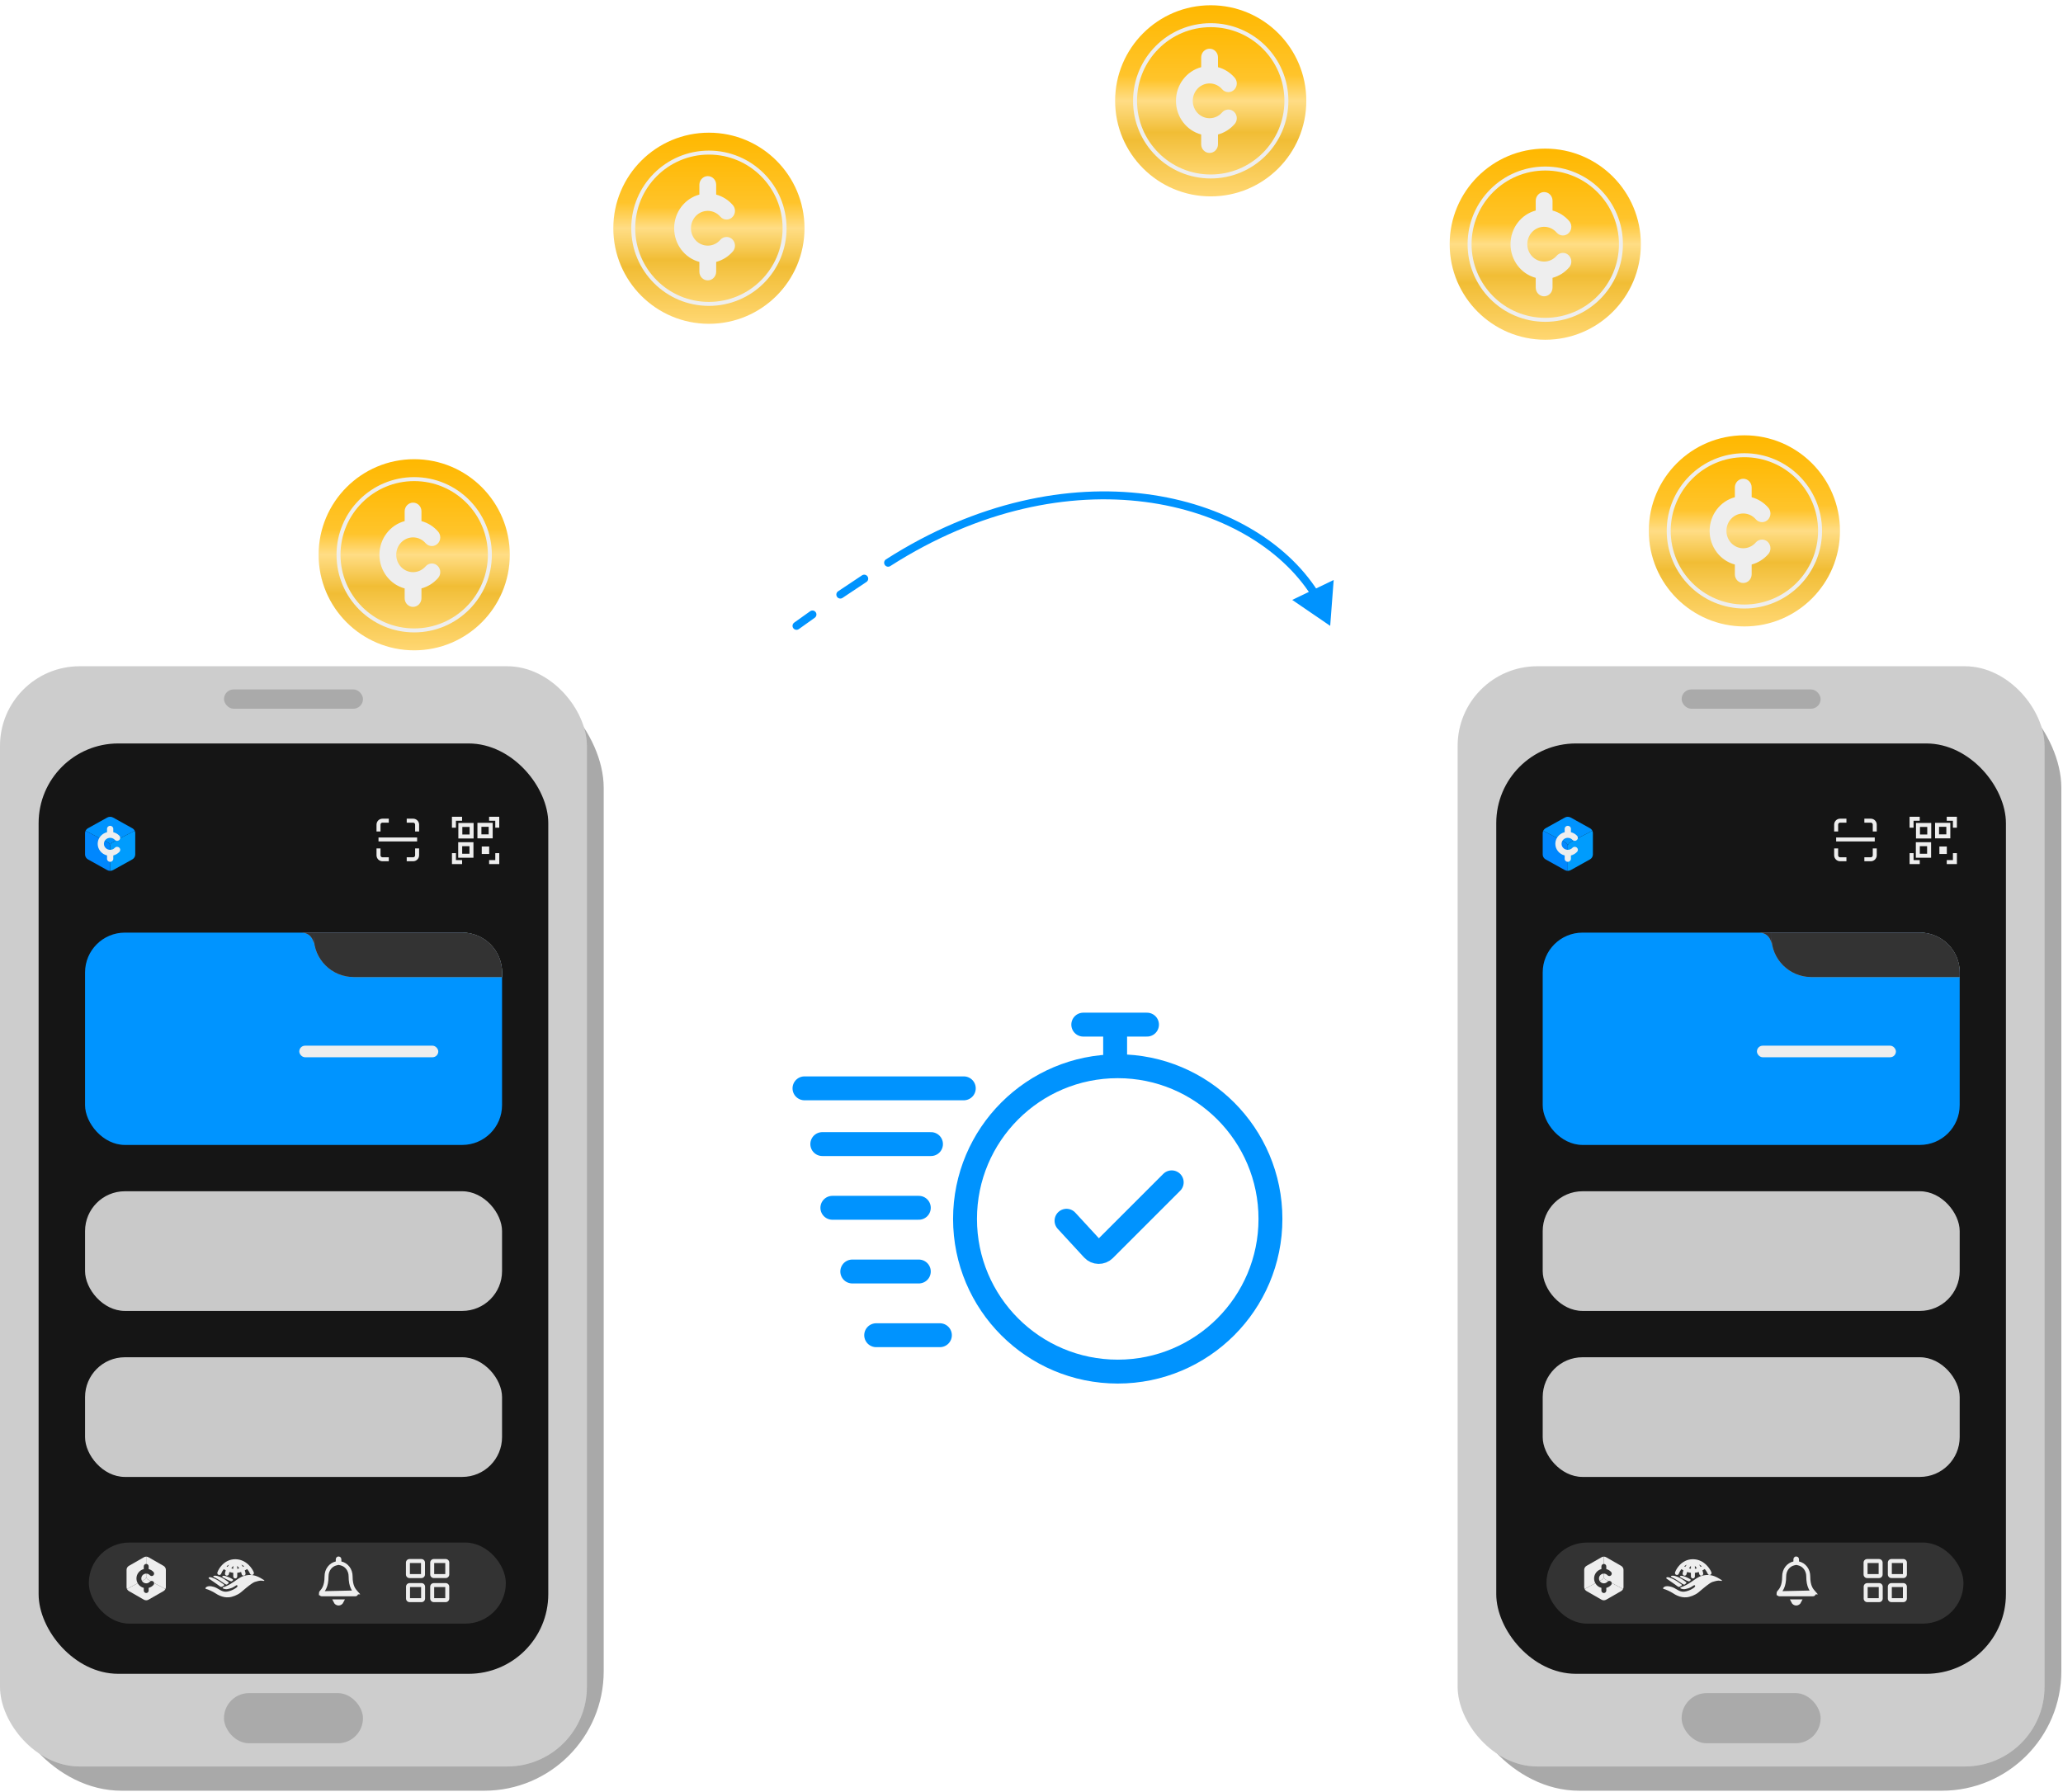 <svg width="259" height="225" viewBox="0 0 259 225" fill="none" xmlns="http://www.w3.org/2000/svg">
<path d="M159.499 153.058C159.499 163.646 150.915 172.23 140.327 172.23C129.738 172.23 121.154 163.646 121.154 153.058C121.154 142.469 129.738 133.885 140.327 133.885C150.915 133.885 159.499 142.469 159.499 153.058Z" stroke="#0093FE" stroke-width="3"/>
<path d="M133.896 153.288L137.21 156.886C137.595 157.304 138.251 157.317 138.653 156.915L147.104 148.464" stroke="#0093FE" stroke-width="3" stroke-linecap="round"/>
<path d="M140 133.661V128.661M136 128.661H144" stroke="#0093FE" stroke-width="3" stroke-linecap="round"/>
<path d="M101 136.661H121M116.882 143.661H103.235M115.353 151.661H104.5M115.353 159.661H107M118 167.661H110" stroke="#0093FE" stroke-width="3" stroke-linecap="round"/>
<rect x="183.254" y="83.928" width="75.538" height="140.93" rx="15" fill="#A9A9A9"/>
<rect x="183" y="83.661" width="73.681" height="138.152" rx="10" fill="#EEEEEE"/>
<rect x="183" y="83.661" width="73.681" height="138.152" rx="10" fill="#4D4D4D" fill-opacity="0.2"/>
<rect x="187.848" y="93.355" width="63.986" height="116.823" rx="10" fill="#151515"/>
<rect x="194.152" y="193.696" width="52.352" height="10.18" rx="5.09" fill="#333333"/>
<path d="M201.117 198.356C201.119 198.354 201.133 198.346 201.135 198.344C201.135 198.344 201.146 198.337 201.15 198.335C201.162 198.326 201.174 198.317 201.185 198.308C201.188 198.306 201.198 198.297 201.2 198.295C201.202 198.293 201.214 198.282 201.216 198.28C201.226 198.271 201.236 198.261 201.244 198.251C201.246 198.249 201.27 198.22 201.272 198.217C201.275 198.213 201.278 198.208 201.282 198.203C201.283 198.201 201.292 198.187 201.295 198.183C201.296 198.18 201.305 198.164 201.307 198.162C201.309 198.158 201.316 198.144 201.317 198.142C201.321 198.133 201.325 198.125 201.328 198.117C201.329 198.112 201.331 198.108 201.333 198.104C201.333 198.104 201.333 198.104 201.333 198.103C201.334 198.1 201.335 198.096 201.337 198.092C201.337 198.092 201.337 198.092 201.337 198.092C201.339 198.084 201.341 198.077 201.343 198.07C201.344 198.068 201.344 198.066 201.345 198.064C201.347 198.056 201.349 198.048 201.35 198.041C201.351 198.036 201.352 198.031 201.352 198.027C201.353 198.025 201.354 198.018 201.354 198.015C201.354 198.011 201.355 198.006 201.355 198.003C201.355 198 201.356 197.993 201.356 197.992C201.356 197.991 201.356 197.99 201.356 197.989C201.356 197.987 201.356 197.986 201.356 197.986V195.465C201.255 195.465 201.154 195.491 201.063 195.543L199.181 196.623C199 196.727 198.889 196.919 198.889 197.127V199.286C198.889 199.371 198.907 199.454 198.942 199.528L201.117 198.356Z" fill="#EEEEEE"/>
<path d="M203.823 199.286V197.127C203.823 196.919 203.711 196.727 203.53 196.623L201.648 195.543C201.558 195.491 201.457 195.465 201.355 195.465V197.985C201.355 197.985 201.355 197.987 201.355 197.989C201.355 197.99 201.355 197.991 201.356 197.991C201.356 197.992 201.356 197.994 201.356 197.995C201.356 197.997 201.356 198 201.356 198.002C201.356 198.006 201.357 198.01 201.357 198.015C201.358 198.018 201.358 198.02 201.358 198.023C201.358 198.024 201.359 198.025 201.359 198.027C201.359 198.031 201.36 198.036 201.361 198.04C201.363 198.048 201.364 198.056 201.366 198.064C201.367 198.066 201.367 198.068 201.368 198.07C201.37 198.077 201.372 198.084 201.374 198.092C201.374 198.092 201.374 198.092 201.375 198.092C201.376 198.096 201.377 198.1 201.378 198.103C201.378 198.103 201.379 198.104 201.379 198.104C201.38 198.108 201.382 198.112 201.383 198.116C201.387 198.125 201.39 198.133 201.394 198.142C201.399 198.151 201.403 198.16 201.408 198.169C201.41 198.171 201.411 198.173 201.412 198.176C201.413 198.178 201.415 198.18 201.416 198.183C201.419 198.187 201.422 198.192 201.425 198.196C201.426 198.199 201.428 198.201 201.43 198.203C201.433 198.208 201.436 198.213 201.44 198.217C201.441 198.22 201.443 198.222 201.445 198.224C201.447 198.227 201.448 198.229 201.45 198.231C201.452 198.234 201.454 198.236 201.456 198.238C201.458 198.241 201.46 198.243 201.462 198.245L201.467 198.251C201.476 198.261 201.485 198.271 201.495 198.28C201.497 198.282 201.499 198.284 201.501 198.285C201.502 198.286 201.503 198.287 201.504 198.288C201.506 198.291 201.509 198.293 201.511 198.295C201.514 198.297 201.516 198.299 201.518 198.301C201.521 198.303 201.524 198.306 201.526 198.308C201.537 198.317 201.549 198.326 201.562 198.334C201.764 198.475 203.595 199.437 203.769 199.528C203.804 199.454 203.823 199.371 203.823 199.286Z" fill="#EEEEEE"/>
<path d="M198.941 199.528C198.991 199.637 199.074 199.729 199.181 199.79L201.063 200.87C201.244 200.974 201.467 200.974 201.648 200.87L203.53 199.79C203.637 199.729 203.72 199.637 203.769 199.528C203.595 199.437 201.764 198.475 201.562 198.334C201.549 198.326 201.521 198.303 201.518 198.301C201.516 198.299 201.506 198.291 201.504 198.288C201.503 198.287 201.476 198.261 201.467 198.251C201.465 198.249 201.452 198.234 201.45 198.231C201.448 198.229 201.441 198.22 201.44 198.217C201.436 198.213 201.426 198.199 201.425 198.196C201.422 198.192 201.41 198.171 201.408 198.169C201.407 198.167 201.396 198.144 201.395 198.142C201.39 198.133 201.387 198.125 201.383 198.117C201.382 198.112 201.376 198.096 201.375 198.092C201.375 198.092 201.37 198.077 201.368 198.07C201.367 198.068 201.363 198.048 201.361 198.04C201.36 198.036 201.359 198.031 201.359 198.027C201.359 198.025 201.358 198.018 201.357 198.015C201.357 198.011 201.356 198.006 201.356 198.003C201.356 198 201.356 197.997 201.356 197.995C201.356 197.994 201.356 197.993 201.356 197.991C201.355 197.991 201.355 197.99 201.355 197.989C201.355 197.99 201.355 197.991 201.355 197.991C201.355 197.993 201.355 197.994 201.355 197.995C201.355 197.997 201.355 198 201.355 198.003C201.355 198.006 201.354 198.011 201.354 198.015C201.353 198.018 201.352 198.025 201.352 198.027C201.351 198.031 201.347 198.056 201.344 198.064C201.344 198.066 201.336 198.092 201.336 198.092C201.335 198.096 201.329 198.112 201.327 198.117C201.324 198.125 201.321 198.133 201.316 198.142C201.315 198.144 201.304 198.167 201.303 198.169C201.301 198.171 201.296 198.18 201.295 198.183C201.292 198.187 201.283 198.201 201.281 198.203C201.278 198.208 201.268 198.222 201.266 198.224C201.264 198.227 201.246 198.249 201.244 198.251C201.235 198.261 201.226 198.271 201.216 198.28C201.214 198.282 201.187 198.306 201.184 198.308C201.173 198.317 201.162 198.326 201.149 198.334C201.145 198.337 201.119 198.354 201.116 198.356L198.941 199.528Z" fill="#EEEEEE"/>
<path d="M202.042 197.902C201.952 197.902 201.87 197.863 201.814 197.801L201.814 197.801C201.702 197.676 201.538 197.597 201.357 197.597C201.018 197.597 200.744 197.87 200.744 198.207C200.744 198.543 201.018 198.816 201.357 198.816C201.538 198.816 201.702 198.737 201.814 198.612V198.612C201.87 198.55 201.952 198.511 202.042 198.511C202.211 198.511 202.349 198.648 202.349 198.816C202.349 198.896 202.318 198.968 202.267 199.022C202.109 199.197 201.9 199.326 201.663 199.386V199.731C201.663 199.898 201.527 200.034 201.358 200.034C201.188 200.034 201.05 199.897 201.05 199.728V199.387C200.522 199.251 200.131 198.774 200.131 198.207C200.131 197.639 200.522 197.162 201.05 197.027V196.683C201.05 196.515 201.187 196.379 201.356 196.379C201.526 196.379 201.663 196.516 201.663 196.685V197.027C201.899 197.087 202.106 197.215 202.265 197.388C202.268 197.392 202.271 197.395 202.274 197.399C202.276 197.4 202.277 197.401 202.278 197.403L202.278 197.403C202.322 197.456 202.349 197.523 202.349 197.597C202.349 197.766 202.211 197.902 202.042 197.902Z" fill="#333333"/>
<path fill-rule="evenodd" clip-rule="evenodd" d="M211.572 196.748C211.526 196.723 211.484 196.698 211.446 196.674C211.543 196.596 211.649 196.527 211.766 196.468C211.75 196.489 211.735 196.509 211.719 196.53C211.669 196.599 211.619 196.672 211.572 196.748ZM212.122 196.827C212.175 196.754 212.231 196.685 212.286 196.622V196.99C212.202 196.978 212.121 196.96 212.043 196.939C212.068 196.901 212.095 196.864 212.122 196.827ZM212.286 197.955V197.494C212.117 197.475 211.955 197.438 211.806 197.39C211.774 197.476 211.751 197.562 211.738 197.645C211.717 197.781 211.589 197.875 211.453 197.854C211.316 197.833 211.223 197.705 211.244 197.568C211.264 197.441 211.299 197.316 211.346 197.194C211.249 197.142 211.163 197.088 211.089 197.037C210.927 197.245 210.821 197.454 210.769 197.603C210.723 197.733 210.58 197.801 210.45 197.755C210.319 197.709 210.251 197.567 210.297 197.436C210.386 197.184 210.576 196.833 210.875 196.521C211.246 196.131 211.797 195.789 212.536 195.789C213.274 195.789 213.841 196.13 214.231 196.515C214.546 196.826 214.755 197.174 214.858 197.424C214.911 197.552 214.85 197.698 214.722 197.751C214.594 197.803 214.448 197.742 214.396 197.615C214.332 197.46 214.207 197.239 214.021 197.022C213.936 197.078 213.839 197.138 213.731 197.195C213.777 197.318 213.812 197.445 213.829 197.573C213.848 197.71 213.752 197.836 213.615 197.854C213.479 197.873 213.353 197.777 213.334 197.641C213.323 197.56 213.301 197.476 213.27 197.391C213.121 197.439 212.96 197.476 212.786 197.495V197.955C212.786 198.093 212.674 198.205 212.536 198.205C212.398 198.205 212.286 198.093 212.286 197.955ZM213.304 196.461C213.427 196.519 213.541 196.59 213.645 196.668C213.601 196.695 213.554 196.722 213.506 196.748C213.458 196.673 213.409 196.6 213.358 196.532C213.34 196.508 213.322 196.484 213.304 196.461ZM212.786 196.991C212.872 196.979 212.955 196.962 213.034 196.94C213.009 196.903 212.983 196.866 212.956 196.829C212.901 196.755 212.844 196.685 212.786 196.619V196.991ZM214.189 197.776C215 197.698 215.635 198.095 216.024 198.337C216.052 198.355 216.08 198.372 216.105 198.388C216.157 198.42 216.185 198.46 216.193 198.476C216.193 198.528 216.131 198.518 216.027 198.502L216.027 198.502C215.955 198.491 215.863 198.476 215.757 198.476C215.548 198.476 215.147 198.592 214.973 198.649C214.603 198.797 213.982 199.322 213.483 199.744C213.394 199.819 213.31 199.89 213.231 199.956C212.813 200.304 212.13 200.545 211.75 200.566C210.966 200.653 210.269 200.217 210.008 200.043C209.7 199.838 209.056 199.551 208.892 199.531C208.806 199.521 208.782 199.451 208.794 199.414C208.794 199.414 208.963 198.998 209.834 199.259C210.079 199.332 210.269 199.433 210.705 199.694C210.907 199.816 211.186 199.869 211.314 199.869C211.559 199.869 211.924 199.782 212.273 199.607C212.551 199.468 212.686 199.356 212.743 199.305C212.794 199.251 212.856 199.145 212.795 199.085C212.722 199.011 212.648 199.062 212.471 199.184C212.438 199.206 212.401 199.232 212.36 199.259C212.151 199.398 211.808 199.491 211.663 199.52C211.402 199.607 211.053 199.52 210.966 199.433C210.896 199.363 211.053 199.288 211.14 199.259C211.169 199.259 211.297 199.224 211.576 199.085C211.924 198.91 211.924 198.91 212.447 198.562L212.447 198.562C212.534 198.504 212.617 198.445 212.698 198.388C213.101 198.103 213.464 197.846 214.189 197.776ZM210.322 197.903C210.044 197.822 209.802 197.865 209.787 197.903C209.77 197.918 209.753 198.005 209.893 198.057C210.068 198.123 210.547 198.417 210.678 198.508C210.705 198.526 210.739 198.55 210.778 198.578L210.778 198.578L210.778 198.578L210.778 198.578L210.778 198.578C210.935 198.687 211.171 198.853 211.294 198.926C211.393 198.984 211.468 198.988 211.52 198.952C211.55 198.93 211.615 198.879 211.684 198.812C211.739 198.759 211.705 198.673 211.684 198.658C211.583 198.582 211.342 198.405 211.188 198.308C210.995 198.186 210.711 198.016 210.322 197.903ZM209.694 198.124C209.394 198.002 209.257 198.047 209.226 198.085C209.164 198.137 209.2 198.199 209.226 198.223C209.392 198.349 209.756 198.6 209.906 198.693C210.085 198.804 210.462 199.086 210.606 199.193L210.606 199.193L210.628 199.209C210.738 199.291 210.834 199.258 210.871 199.244C210.939 199.211 211.066 199.146 211.118 199.101C211.18 199.047 211.134 198.974 211.098 198.945C210.943 198.835 210.605 198.599 210.496 198.531C210.359 198.446 210.069 198.275 209.694 198.124ZM210.907 197.941C210.93 197.887 211.059 197.808 211.444 197.941C211.856 198.083 212.113 198.24 212.193 198.293C212.23 198.316 212.295 198.378 212.249 198.432C212.204 198.487 212.159 198.519 212.132 198.534C212.115 198.547 212.057 198.579 212.007 198.572C211.975 198.567 211.928 198.546 211.858 198.514L211.858 198.514L211.858 198.514C211.822 198.498 211.78 198.479 211.731 198.459C211.616 198.411 211.198 198.193 210.99 198.073C210.955 198.054 210.888 198.001 210.907 197.941Z" fill="#EEEEEE"/>
<path d="M227.688 199.961L227.688 199.961C227.676 199.947 227.663 199.932 227.649 199.916C227.546 199.798 227.392 199.621 227.265 199.341C227.122 199.023 227.018 198.584 227.018 197.941C227.018 197.113 226.49 196.471 225.803 196.315L225.608 196.271V196.071V195.82C225.608 195.724 225.542 195.685 225.506 195.685C225.471 195.685 225.404 195.724 225.404 195.82V196.071V196.271L225.209 196.315C224.522 196.471 223.995 197.113 223.995 197.941C223.995 198.584 223.891 199.023 223.747 199.341C223.621 199.621 223.466 199.798 223.363 199.916C223.349 199.932 223.336 199.947 223.324 199.961C223.3 199.99 223.289 200.024 223.289 200.059L227.688 199.961ZM227.688 199.961C227.713 199.99 227.724 200.024 227.723 200.059L227.723 200.06M227.688 199.961L227.723 200.06M227.723 200.06C227.723 200.101 227.708 200.139 227.686 200.164C227.667 200.187 227.645 200.196 227.62 200.196H223.393C223.367 200.196 223.346 200.187 223.327 200.164M227.723 200.06L223.327 200.164M223.327 200.164C223.305 200.139 223.289 200.101 223.289 200.059L223.327 200.164ZM225.906 201.082C225.825 201.25 225.667 201.353 225.506 201.353C225.345 201.353 225.187 201.25 225.107 201.082H225.906Z" stroke="#EEEEEE" stroke-width="0.5"/>
<path fill-rule="evenodd" clip-rule="evenodd" d="M237.461 195.764C237.213 195.764 237.011 195.965 237.011 196.214V197.705C237.011 197.954 237.213 198.155 237.461 198.155H238.953C239.202 198.155 239.403 197.954 239.403 197.705V196.214C239.403 195.965 239.202 195.764 238.953 195.764H237.461ZM237.511 197.655V196.264H238.903V197.655H237.511ZM234.413 195.766C234.164 195.766 233.963 195.968 233.963 196.216V197.708C233.963 197.956 234.164 198.158 234.413 198.158H235.905C236.153 198.158 236.355 197.956 236.355 197.708V196.216C236.355 195.968 236.153 195.766 235.905 195.766H234.413ZM234.463 197.658V196.266H235.855V197.658H234.463ZM233.976 199.238C233.976 198.989 234.177 198.788 234.426 198.788H235.917C236.166 198.788 236.367 198.989 236.367 199.238V200.729C236.367 200.978 236.166 201.179 235.917 201.179H234.426C234.177 201.179 233.976 200.978 233.976 200.729V199.238ZM234.476 199.288V200.679H235.867V199.288H234.476ZM237.459 198.787C237.211 198.787 237.009 198.988 237.009 199.237V200.728C237.009 200.977 237.211 201.178 237.459 201.178H238.951C239.199 201.178 239.401 200.977 239.401 200.728V199.237C239.401 198.988 239.199 198.787 238.951 198.787H237.459ZM237.509 200.678V199.287H238.901V200.678H237.509Z" fill="#EEEEEE"/>
<path d="M196.523 105.773C196.526 105.775 196.544 105.786 196.547 105.787C196.547 105.788 196.56 105.796 196.565 105.799C196.581 105.81 196.596 105.821 196.61 105.832C196.614 105.835 196.626 105.846 196.629 105.848C196.632 105.851 196.648 105.864 196.65 105.866C196.663 105.878 196.675 105.89 196.686 105.903C196.688 105.905 196.719 105.941 196.721 105.944C196.725 105.95 196.73 105.956 196.734 105.962C196.736 105.964 196.747 105.982 196.751 105.987C196.753 105.99 196.764 106.01 196.766 106.013C196.769 106.018 196.777 106.035 196.779 106.037C196.784 106.048 196.789 106.059 196.793 106.069C196.795 106.074 196.797 106.079 196.799 106.084C196.799 106.085 196.799 106.085 196.799 106.085C196.801 106.09 196.802 106.095 196.804 106.099C196.804 106.099 196.804 106.1 196.804 106.1C196.807 106.109 196.81 106.118 196.813 106.127C196.813 106.129 196.814 106.132 196.814 106.134C196.817 106.144 196.819 106.154 196.821 106.163C196.822 106.169 196.823 106.175 196.824 106.18C196.824 106.182 196.826 106.191 196.826 106.194C196.827 106.2 196.827 106.206 196.828 106.21C196.828 106.214 196.828 106.223 196.828 106.224C196.828 106.225 196.828 106.226 196.828 106.227C196.828 106.23 196.828 106.231 196.828 106.231V109.351C196.699 109.351 196.57 109.319 196.454 109.254L194.052 107.918C193.82 107.789 193.678 107.551 193.678 107.294V104.621C193.678 104.516 193.702 104.414 193.746 104.322L196.523 105.773Z" fill="#0087FE"/>
<path d="M199.979 104.621V107.294C199.979 107.552 199.836 107.789 199.605 107.918L197.202 109.254C197.086 109.319 196.957 109.351 196.828 109.351V106.231C196.828 106.231 196.828 106.23 196.828 106.227C196.828 106.226 196.828 106.225 196.828 106.224C196.828 106.223 196.828 106.221 196.828 106.219C196.828 106.217 196.829 106.214 196.829 106.21C196.829 106.206 196.83 106.2 196.831 106.195C196.831 106.192 196.831 106.189 196.832 106.185C196.832 106.184 196.832 106.182 196.832 106.18C196.833 106.175 196.834 106.169 196.835 106.163C196.837 106.154 196.839 106.144 196.842 106.134C196.843 106.132 196.843 106.129 196.844 106.127C196.846 106.118 196.849 106.109 196.852 106.1C196.852 106.1 196.852 106.1 196.853 106.099C196.854 106.095 196.856 106.09 196.857 106.086C196.857 106.085 196.858 106.085 196.858 106.085C196.86 106.08 196.862 106.074 196.864 106.069C196.868 106.059 196.873 106.048 196.878 106.037C196.883 106.027 196.889 106.016 196.896 106.004C196.897 106.002 196.899 105.999 196.9 105.996C196.902 105.993 196.904 105.99 196.906 105.987C196.909 105.982 196.913 105.976 196.917 105.97C196.919 105.967 196.921 105.965 196.923 105.962C196.927 105.956 196.931 105.95 196.935 105.944C196.938 105.942 196.94 105.939 196.942 105.936C196.944 105.933 196.947 105.93 196.949 105.927C196.952 105.924 196.954 105.921 196.957 105.918C196.959 105.915 196.961 105.912 196.964 105.91L196.97 105.903C196.982 105.891 196.994 105.878 197.007 105.866C197.009 105.864 197.011 105.862 197.013 105.86C197.015 105.859 197.016 105.858 197.018 105.856C197.021 105.854 197.024 105.851 197.027 105.848C197.03 105.846 197.033 105.843 197.036 105.841C197.039 105.838 197.043 105.835 197.046 105.832C197.06 105.821 197.076 105.81 197.091 105.799C197.35 105.625 199.688 104.435 199.911 104.321C199.955 104.414 199.979 104.516 199.979 104.621Z" fill="#009CFD"/>
<path d="M193.746 104.321C193.81 104.188 193.915 104.073 194.052 103.997L196.455 102.661C196.687 102.532 196.972 102.532 197.203 102.661L199.606 103.997C199.743 104.073 199.848 104.188 199.912 104.321C199.689 104.435 197.351 105.625 197.092 105.799C197.076 105.81 197.04 105.838 197.037 105.841C197.034 105.843 197.022 105.853 197.019 105.856C197.017 105.857 196.983 105.89 196.971 105.903C196.969 105.905 196.953 105.924 196.95 105.927C196.948 105.93 196.939 105.941 196.937 105.944C196.932 105.95 196.92 105.967 196.918 105.97C196.914 105.976 196.898 106.001 196.897 106.004C196.895 106.007 196.88 106.035 196.879 106.037C196.874 106.048 196.869 106.059 196.865 106.069C196.863 106.074 196.855 106.095 196.853 106.099C196.853 106.099 196.847 106.118 196.845 106.127C196.844 106.129 196.838 106.154 196.836 106.163C196.835 106.169 196.834 106.175 196.833 106.18C196.833 106.182 196.832 106.191 196.831 106.194C196.831 106.2 196.83 106.206 196.83 106.21C196.83 106.213 196.829 106.216 196.829 106.219C196.829 106.221 196.829 106.223 196.829 106.224C196.829 106.225 196.829 106.226 196.829 106.227C196.829 106.226 196.829 106.225 196.829 106.224C196.829 106.223 196.829 106.221 196.829 106.219C196.829 106.217 196.829 106.214 196.828 106.21C196.828 106.206 196.827 106.2 196.827 106.194C196.826 106.191 196.825 106.182 196.825 106.18C196.824 106.175 196.818 106.144 196.815 106.134C196.814 106.132 196.805 106.099 196.805 106.099C196.803 106.095 196.796 106.074 196.793 106.069C196.789 106.059 196.784 106.048 196.779 106.037C196.778 106.035 196.763 106.007 196.761 106.004C196.76 106.002 196.753 105.99 196.751 105.987C196.748 105.982 196.736 105.964 196.734 105.962C196.73 105.956 196.717 105.938 196.715 105.936C196.713 105.933 196.689 105.905 196.687 105.903C196.675 105.891 196.663 105.878 196.65 105.866C196.648 105.864 196.614 105.835 196.611 105.832C196.597 105.821 196.582 105.81 196.566 105.799C196.56 105.796 196.527 105.775 196.524 105.773L193.746 104.321Z" fill="#0093FE"/>
<path d="M197.704 106.335C197.589 106.335 197.485 106.383 197.413 106.46L197.413 106.46C197.27 106.614 197.061 106.712 196.829 106.712C196.397 106.712 196.046 106.374 196.046 105.958C196.046 105.541 196.397 105.204 196.829 105.204C197.061 105.204 197.27 105.301 197.413 105.455V105.455C197.485 105.532 197.589 105.581 197.704 105.581C197.921 105.581 198.096 105.412 198.096 105.204C198.096 105.105 198.056 105.015 197.992 104.948C197.789 104.731 197.523 104.572 197.221 104.497V104.071C197.221 103.864 197.046 103.695 196.831 103.695C196.614 103.695 196.438 103.865 196.438 104.074V104.497C195.763 104.664 195.264 105.255 195.264 105.958C195.264 106.66 195.763 107.251 196.438 107.418V107.844C196.438 108.052 196.612 108.22 196.828 108.22C197.045 108.22 197.221 108.05 197.221 107.841V107.418C197.521 107.343 197.787 107.185 197.989 106.97C197.993 106.966 197.997 106.962 198.001 106.958C198.003 106.956 198.004 106.954 198.006 106.953L198.006 106.952C198.062 106.887 198.096 106.803 198.096 106.712C198.096 106.503 197.921 106.335 197.704 106.335Z" fill="#EEEEEE"/>
<rect x="211.121" y="86.57" width="17.451" height="2.424" rx="1.212" fill="#AAAAAA"/>
<rect x="211.119" y="212.601" width="17.451" height="6.302" rx="3.151" fill="#AAAAAA"/>
<rect x="193.678" y="117.108" width="52.352" height="26.661" rx="5" fill="#0094FF"/>
<path fill-rule="evenodd" clip-rule="evenodd" d="M222.398 118.501C222.359 118.037 221.989 117.107 220.822 117.107H222.398V118.501ZM241.033 117.108C243.794 117.108 246.033 119.346 246.033 122.108V122.682H227.402C224.64 122.682 222.402 120.444 222.402 117.682V117.108H241.033Z" fill="#FFD600"/>
<path fill-rule="evenodd" clip-rule="evenodd" d="M222.398 118.501C222.359 118.037 221.989 117.107 220.822 117.107H222.398V118.501ZM241.033 117.108C243.794 117.108 246.033 119.346 246.033 122.108V122.682H227.402C224.64 122.682 222.402 120.444 222.402 117.682V117.108H241.033Z" fill="#4062DA"/>
<path fill-rule="evenodd" clip-rule="evenodd" d="M222.398 118.501C222.359 118.037 221.989 117.107 220.822 117.107H222.398V118.501ZM241.033 117.108C243.794 117.108 246.033 119.346 246.033 122.108V122.682H227.402C224.64 122.682 222.402 120.444 222.402 117.682V117.108H241.033Z" fill="#333333"/>
<rect x="193.678" y="149.585" width="52.352" height="15.027" rx="5" fill="#C9C9C9"/>
<rect x="193.678" y="170.429" width="52.352" height="15.027" rx="5" fill="#C9C9C9"/>
<path d="M231.811 103.05H231.02C230.743 103.05 230.52 103.274 230.52 103.55V104.411M231.811 107.897H231.02C230.743 107.897 230.52 107.673 230.52 107.397V106.537M234.062 103.05H234.867C235.143 103.05 235.367 103.274 235.367 103.55V104.411M234.062 107.897H234.867C235.143 107.897 235.367 107.673 235.367 107.397V106.537M230.52 105.411H235.367" stroke="#EEEEEE" stroke-width="0.5"/>
<path fill-rule="evenodd" clip-rule="evenodd" d="M245.429 102.559H245.679V102.809V103.932H245.179V103.059H244.404V102.559H245.429ZM239.988 102.559H239.738V102.809V103.932H240.238V103.059H241.013V102.559H239.988ZM239.991 108.501H239.741V108.251V107.128H240.241V108.001H241.016V108.501H239.991ZM245.431 108.501H245.681V108.251V107.128H245.181V108.001H244.406V108.501H245.431ZM243.189 103.321H242.939V103.571V105.02V105.27H243.189H244.604H244.854V105.02V103.571V103.321H244.604H243.189ZM243.439 104.77V103.821H244.354V104.77H243.439ZM240.544 103.338H240.794H242.208H242.458V103.588V105.037V105.287H242.208H240.794H240.544V105.037V103.588V103.338ZM241.044 103.838V104.787H241.958V103.838H241.044ZM240.525 105.755H240.775H242.19H242.44V106.005V107.453V107.703H242.19H240.775H240.525V107.453V106.005V105.755ZM241.025 106.255V107.203H241.94V106.255H241.025ZM243.482 106.296H244.414V107.232H243.482V106.296Z" fill="#EEEEEE"/>
<rect x="220.574" y="131.305" width="17.451" height="1.454" rx="0.727" fill="#EEEEEE"/>
<rect x="0.254" y="83.928" width="75.538" height="140.93" rx="15" fill="#A9A9A9"/>
<rect y="83.661" width="73.681" height="138.152" rx="10" fill="#EEEEEE"/>
<rect y="83.661" width="73.681" height="138.152" rx="10" fill="#4D4D4D" fill-opacity="0.2"/>
<rect x="4.848" y="93.355" width="63.986" height="116.823" rx="10" fill="#151515"/>
<rect x="11.152" y="193.696" width="52.352" height="10.18" rx="5.09" fill="#333333"/>
<path d="M18.117 198.356C18.119 198.354 18.133 198.346 18.135 198.344C18.135 198.344 18.146 198.337 18.149 198.335C18.162 198.326 18.174 198.317 18.185 198.308C18.188 198.306 18.198 198.297 18.2 198.295C18.202 198.293 18.214 198.282 18.216 198.28C18.226 198.271 18.236 198.261 18.244 198.251C18.246 198.249 18.27 198.22 18.272 198.217C18.275 198.213 18.278 198.208 18.282 198.203C18.283 198.201 18.292 198.187 18.295 198.183C18.296 198.18 18.305 198.164 18.307 198.162C18.309 198.158 18.316 198.144 18.317 198.142C18.321 198.133 18.325 198.125 18.328 198.117C18.329 198.112 18.331 198.108 18.332 198.104C18.333 198.104 18.333 198.104 18.333 198.103C18.334 198.1 18.335 198.096 18.337 198.092C18.337 198.092 18.337 198.092 18.337 198.092C18.339 198.084 18.341 198.077 18.343 198.07C18.344 198.068 18.344 198.066 18.345 198.064C18.347 198.056 18.349 198.048 18.35 198.041C18.351 198.036 18.352 198.031 18.352 198.027C18.352 198.025 18.354 198.018 18.354 198.015C18.354 198.011 18.355 198.006 18.355 198.003C18.355 198 18.356 197.993 18.356 197.992C18.356 197.991 18.356 197.99 18.356 197.989C18.356 197.987 18.356 197.986 18.356 197.986V195.465C18.255 195.465 18.154 195.491 18.063 195.543L16.181 196.623C16 196.727 15.889 196.919 15.889 197.127V199.286C15.889 199.371 15.907 199.454 15.942 199.528L18.117 198.356Z" fill="#EEEEEE"/>
<path d="M20.823 199.286V197.127C20.823 196.919 20.711 196.727 20.53 196.623L18.648 195.543C18.558 195.491 18.457 195.465 18.355 195.465V197.985C18.355 197.985 18.355 197.987 18.355 197.989C18.355 197.99 18.355 197.991 18.356 197.991C18.356 197.992 18.356 197.994 18.356 197.995C18.356 197.997 18.356 198 18.356 198.002C18.356 198.006 18.357 198.01 18.357 198.015C18.358 198.018 18.358 198.02 18.358 198.023C18.358 198.024 18.359 198.025 18.359 198.027C18.36 198.031 18.36 198.036 18.361 198.04C18.363 198.048 18.364 198.056 18.366 198.064C18.367 198.066 18.367 198.068 18.368 198.07C18.37 198.077 18.372 198.084 18.374 198.092C18.374 198.092 18.375 198.092 18.375 198.092C18.376 198.096 18.377 198.1 18.378 198.103C18.378 198.103 18.378 198.104 18.379 198.104C18.38 198.108 18.382 198.112 18.383 198.116C18.387 198.125 18.39 198.133 18.395 198.142C18.399 198.151 18.403 198.16 18.408 198.169C18.41 198.171 18.411 198.173 18.412 198.176C18.413 198.178 18.415 198.18 18.416 198.183C18.419 198.187 18.422 198.192 18.425 198.196C18.427 198.199 18.428 198.201 18.43 198.203C18.433 198.208 18.436 198.213 18.439 198.217C18.441 198.22 18.443 198.222 18.445 198.224C18.447 198.227 18.448 198.229 18.45 198.231C18.452 198.234 18.454 198.236 18.456 198.238C18.458 198.241 18.46 198.243 18.462 198.245L18.467 198.251C18.476 198.261 18.485 198.271 18.495 198.28C18.497 198.282 18.499 198.284 18.5 198.285C18.502 198.286 18.503 198.287 18.504 198.288C18.506 198.291 18.509 198.293 18.511 198.295C18.514 198.297 18.516 198.299 18.518 198.301C18.521 198.303 18.523 198.306 18.526 198.308C18.537 198.317 18.549 198.326 18.562 198.334C18.764 198.475 20.595 199.437 20.769 199.528C20.804 199.454 20.823 199.371 20.823 199.286Z" fill="#EEEEEE"/>
<path d="M15.941 199.528C15.991 199.637 16.074 199.729 16.181 199.79L18.063 200.87C18.244 200.974 18.467 200.974 18.648 200.87L20.53 199.79C20.637 199.729 20.72 199.637 20.769 199.528C20.595 199.437 18.764 198.475 18.562 198.334C18.549 198.326 18.521 198.303 18.518 198.301C18.516 198.299 18.506 198.291 18.504 198.288C18.503 198.287 18.476 198.261 18.467 198.251C18.465 198.249 18.452 198.234 18.45 198.231C18.448 198.229 18.441 198.22 18.44 198.217C18.436 198.213 18.427 198.199 18.425 198.196C18.422 198.192 18.41 198.171 18.408 198.169C18.407 198.167 18.396 198.144 18.395 198.142C18.39 198.133 18.387 198.125 18.383 198.117C18.382 198.112 18.376 198.096 18.375 198.092C18.375 198.092 18.37 198.077 18.368 198.07C18.367 198.068 18.363 198.048 18.361 198.04C18.36 198.036 18.359 198.031 18.359 198.027C18.359 198.025 18.358 198.018 18.357 198.015C18.357 198.011 18.356 198.006 18.356 198.003C18.356 198 18.356 197.997 18.356 197.995C18.356 197.994 18.355 197.993 18.355 197.991C18.355 197.991 18.355 197.99 18.355 197.989C18.355 197.99 18.355 197.991 18.355 197.991C18.355 197.993 18.355 197.994 18.355 197.995C18.355 197.997 18.355 198 18.355 198.003C18.355 198.006 18.354 198.011 18.354 198.015C18.353 198.018 18.352 198.025 18.352 198.027C18.352 198.031 18.347 198.056 18.345 198.064C18.344 198.066 18.336 198.092 18.336 198.092C18.335 198.096 18.329 198.112 18.328 198.117C18.324 198.125 18.32 198.133 18.316 198.142C18.315 198.144 18.304 198.167 18.302 198.169C18.301 198.171 18.296 198.18 18.294 198.183C18.292 198.187 18.283 198.201 18.281 198.203C18.278 198.208 18.268 198.222 18.266 198.224C18.264 198.227 18.246 198.249 18.244 198.251C18.235 198.261 18.226 198.271 18.216 198.28C18.214 198.282 18.187 198.306 18.184 198.308C18.174 198.317 18.162 198.326 18.149 198.334C18.145 198.337 18.119 198.354 18.116 198.356L15.941 199.528Z" fill="#EEEEEE"/>
<path d="M19.042 197.902C18.951 197.902 18.87 197.863 18.814 197.801L18.814 197.801C18.702 197.676 18.538 197.597 18.357 197.597C18.018 197.597 17.744 197.87 17.744 198.207C17.744 198.543 18.018 198.816 18.357 198.816C18.538 198.816 18.702 198.737 18.814 198.612V198.612C18.87 198.55 18.951 198.511 19.042 198.511C19.211 198.511 19.349 198.648 19.349 198.816C19.349 198.896 19.318 198.968 19.267 199.022C19.109 199.197 18.9 199.326 18.663 199.386V199.731C18.663 199.898 18.526 200.034 18.358 200.034C18.188 200.034 18.05 199.897 18.05 199.728V199.387C17.522 199.251 17.131 198.774 17.131 198.207C17.131 197.639 17.522 197.162 18.05 197.027V196.683C18.05 196.515 18.187 196.379 18.356 196.379C18.526 196.379 18.663 196.516 18.663 196.685V197.027C18.898 197.087 19.107 197.215 19.265 197.388C19.268 197.392 19.271 197.395 19.274 197.399C19.276 197.4 19.277 197.401 19.278 197.403L19.278 197.403C19.322 197.456 19.349 197.523 19.349 197.597C19.349 197.766 19.211 197.902 19.042 197.902Z" fill="#333333"/>
<path fill-rule="evenodd" clip-rule="evenodd" d="M28.572 196.748C28.526 196.723 28.484 196.698 28.446 196.674C28.543 196.596 28.649 196.527 28.766 196.468C28.75 196.489 28.735 196.509 28.719 196.53C28.669 196.599 28.619 196.672 28.572 196.748ZM29.122 196.827C29.175 196.754 29.231 196.685 29.286 196.622V196.99C29.202 196.978 29.121 196.96 29.043 196.939C29.068 196.901 29.095 196.864 29.122 196.827ZM29.286 197.955V197.494C29.116 197.475 28.956 197.438 28.806 197.39C28.774 197.476 28.751 197.562 28.738 197.645C28.717 197.781 28.589 197.875 28.453 197.854C28.316 197.833 28.223 197.705 28.244 197.568C28.264 197.441 28.299 197.316 28.346 197.194C28.249 197.142 28.163 197.088 28.089 197.037C27.927 197.245 27.821 197.454 27.769 197.603C27.723 197.733 27.58 197.801 27.45 197.755C27.319 197.709 27.251 197.567 27.297 197.436C27.386 197.184 27.576 196.833 27.875 196.521C28.246 196.131 28.797 195.789 29.536 195.789C30.274 195.789 30.841 196.13 31.231 196.515C31.546 196.826 31.755 197.174 31.858 197.424C31.911 197.552 31.85 197.698 31.722 197.751C31.595 197.803 31.448 197.742 31.396 197.615C31.332 197.46 31.207 197.239 31.02 197.022C30.936 197.078 30.839 197.138 30.731 197.195C30.777 197.318 30.812 197.445 30.829 197.573C30.848 197.71 30.752 197.836 30.616 197.854C30.479 197.873 30.353 197.777 30.334 197.641C30.323 197.56 30.301 197.476 30.27 197.391C30.121 197.439 29.96 197.476 29.786 197.495V197.955C29.786 198.093 29.674 198.205 29.536 198.205C29.398 198.205 29.286 198.093 29.286 197.955ZM30.304 196.461C30.427 196.519 30.541 196.59 30.645 196.668C30.601 196.695 30.554 196.722 30.506 196.748C30.458 196.673 30.409 196.6 30.358 196.532C30.34 196.508 30.322 196.484 30.304 196.461ZM29.786 196.991C29.872 196.979 29.955 196.962 30.034 196.94C30.009 196.903 29.983 196.866 29.956 196.829C29.901 196.755 29.844 196.685 29.786 196.619V196.991ZM31.189 197.776C32 197.698 32.636 198.095 33.024 198.337C33.052 198.355 33.08 198.372 33.105 198.388C33.157 198.42 33.185 198.46 33.193 198.476C33.193 198.528 33.131 198.518 33.027 198.502L33.027 198.502C32.955 198.491 32.863 198.476 32.757 198.476C32.548 198.476 32.147 198.592 31.973 198.649C31.603 198.797 30.982 199.322 30.483 199.744C30.394 199.819 30.31 199.89 30.231 199.956C29.813 200.304 29.13 200.545 28.75 200.566C27.966 200.653 27.269 200.217 27.008 200.043C26.7 199.838 26.056 199.551 25.892 199.531C25.806 199.521 25.782 199.451 25.794 199.414C25.794 199.414 25.962 198.998 26.834 199.259C27.079 199.332 27.269 199.433 27.705 199.694C27.907 199.816 28.186 199.869 28.314 199.869C28.559 199.869 28.924 199.782 29.273 199.607C29.551 199.468 29.686 199.356 29.742 199.305C29.794 199.251 29.856 199.145 29.795 199.085C29.722 199.011 29.648 199.062 29.471 199.184C29.438 199.206 29.401 199.232 29.36 199.259C29.151 199.398 28.808 199.491 28.663 199.52C28.402 199.607 28.053 199.52 27.966 199.433C27.896 199.363 28.053 199.288 28.14 199.259C28.169 199.259 28.297 199.224 28.576 199.085C28.924 198.91 28.924 198.91 29.447 198.562L29.447 198.562C29.534 198.504 29.617 198.445 29.698 198.388C30.101 198.103 30.463 197.846 31.189 197.776ZM27.322 197.903C27.044 197.822 26.802 197.865 26.787 197.903C26.77 197.918 26.753 198.005 26.893 198.057C27.068 198.123 27.547 198.417 27.678 198.508C27.705 198.526 27.739 198.55 27.778 198.578L27.778 198.578L27.778 198.578L27.778 198.578L27.778 198.578C27.935 198.687 28.171 198.853 28.294 198.926C28.393 198.984 28.468 198.988 28.52 198.952C28.55 198.93 28.615 198.879 28.684 198.812C28.738 198.759 28.705 198.673 28.684 198.658C28.583 198.582 28.342 198.405 28.188 198.308C27.995 198.186 27.711 198.016 27.322 197.903ZM26.694 198.124C26.394 198.002 26.257 198.047 26.226 198.085C26.164 198.137 26.2 198.199 26.226 198.223C26.392 198.349 26.756 198.6 26.907 198.693C27.085 198.804 27.462 199.086 27.606 199.193L27.606 199.193L27.628 199.209C27.738 199.291 27.834 199.258 27.871 199.244C27.939 199.211 28.066 199.146 28.118 199.101C28.18 199.047 28.134 198.974 28.098 198.945C27.943 198.835 27.605 198.599 27.496 198.531C27.359 198.446 27.069 198.275 26.694 198.124ZM27.907 197.941C27.93 197.887 28.058 197.808 28.444 197.941C28.857 198.083 29.113 198.24 29.192 198.293C29.23 198.316 29.295 198.378 29.249 198.432C29.204 198.487 29.159 198.519 29.132 198.534C29.115 198.547 29.057 198.579 29.008 198.572C28.975 198.567 28.928 198.546 28.858 198.514L28.858 198.514L28.858 198.514C28.822 198.498 28.78 198.479 28.731 198.459C28.616 198.411 28.198 198.193 27.99 198.073C27.954 198.054 27.889 198.001 27.907 197.941Z" fill="#EEEEEE"/>
<path d="M44.688 199.961L44.688 199.961C44.676 199.947 44.663 199.932 44.649 199.916C44.546 199.798 44.392 199.621 44.266 199.341C44.122 199.023 44.018 198.584 44.018 197.941C44.018 197.113 43.49 196.471 42.803 196.315L42.608 196.271V196.071V195.82C42.608 195.724 42.542 195.685 42.506 195.685C42.471 195.685 42.404 195.724 42.404 195.82V196.071V196.271L42.209 196.315C41.522 196.471 40.995 197.113 40.995 197.941C40.995 198.584 40.891 199.023 40.747 199.341C40.621 199.621 40.466 199.798 40.363 199.916C40.349 199.932 40.336 199.947 40.324 199.961C40.3 199.99 40.289 200.024 40.289 200.059L44.688 199.961ZM44.688 199.961C44.713 199.99 44.724 200.024 44.723 200.059L44.723 200.06M44.688 199.961L44.723 200.06M44.723 200.06C44.723 200.101 44.708 200.139 44.686 200.164C44.667 200.187 44.645 200.196 44.62 200.196H40.393C40.367 200.196 40.346 200.187 40.327 200.164M44.723 200.06L40.327 200.164M40.327 200.164C40.305 200.139 40.289 200.101 40.289 200.059L40.327 200.164ZM42.906 201.082C42.825 201.25 42.667 201.353 42.506 201.353C42.345 201.353 42.187 201.25 42.107 201.082H42.906Z" stroke="#EEEEEE" stroke-width="0.5"/>
<path fill-rule="evenodd" clip-rule="evenodd" d="M54.462 195.764C54.213 195.764 54.011 195.965 54.011 196.214V197.705C54.011 197.954 54.213 198.155 54.462 198.155H55.953C56.202 198.155 56.403 197.954 56.403 197.705V196.214C56.403 195.965 56.202 195.764 55.953 195.764H54.462ZM54.511 197.655V196.264H55.903V197.655H54.511ZM51.413 195.766C51.164 195.766 50.963 195.968 50.963 196.216V197.708C50.963 197.956 51.164 198.158 51.413 198.158H52.905C53.153 198.158 53.355 197.956 53.355 197.708V196.216C53.355 195.968 53.153 195.766 52.905 195.766H51.413ZM51.463 197.658V196.266H52.855V197.658H51.463ZM50.976 199.238C50.976 198.989 51.177 198.788 51.426 198.788H52.917C53.166 198.788 53.367 198.989 53.367 199.238V200.729C53.367 200.978 53.166 201.179 52.917 201.179H51.426C51.177 201.179 50.976 200.978 50.976 200.729V199.238ZM51.476 199.288V200.679H52.867V199.288H51.476ZM54.459 198.787C54.211 198.787 54.009 198.988 54.009 199.237V200.728C54.009 200.977 54.211 201.178 54.459 201.178H55.951C56.199 201.178 56.401 200.977 56.401 200.728V199.237C56.401 198.988 56.199 198.787 55.951 198.787H54.459ZM54.509 200.678V199.287H55.901V200.678H54.509Z" fill="#EEEEEE"/>
<path d="M13.523 105.773C13.527 105.775 13.544 105.786 13.547 105.787C13.547 105.788 13.56 105.796 13.565 105.799C13.581 105.81 13.596 105.821 13.61 105.832C13.614 105.835 13.626 105.846 13.629 105.848C13.633 105.851 13.648 105.864 13.65 105.866C13.663 105.878 13.675 105.89 13.686 105.903C13.688 105.905 13.719 105.941 13.721 105.944C13.725 105.95 13.73 105.956 13.734 105.962C13.736 105.964 13.747 105.982 13.751 105.987C13.752 105.99 13.764 106.01 13.766 106.013C13.769 106.018 13.777 106.035 13.778 106.037C13.784 106.048 13.789 106.059 13.793 106.069C13.795 106.074 13.797 106.079 13.799 106.084C13.799 106.085 13.799 106.085 13.799 106.085C13.801 106.09 13.803 106.095 13.804 106.099C13.804 106.099 13.804 106.1 13.804 106.1C13.807 106.109 13.81 106.118 13.813 106.127C13.813 106.129 13.814 106.132 13.814 106.134C13.817 106.144 13.819 106.154 13.821 106.163C13.822 106.169 13.823 106.175 13.824 106.18C13.824 106.182 13.826 106.191 13.826 106.194C13.827 106.2 13.827 106.206 13.828 106.21C13.828 106.214 13.828 106.223 13.828 106.224C13.828 106.225 13.828 106.226 13.828 106.227C13.828 106.23 13.828 106.231 13.828 106.231V109.351C13.699 109.351 13.57 109.319 13.454 109.254L11.052 107.918C10.82 107.789 10.678 107.551 10.678 107.294V104.621C10.678 104.516 10.702 104.414 10.746 104.322L13.523 105.773Z" fill="#0087FE"/>
<path d="M16.979 104.621V107.294C16.979 107.552 16.836 107.789 16.605 107.918L14.202 109.254C14.086 109.319 13.957 109.351 13.828 109.351V106.231C13.828 106.231 13.828 106.23 13.828 106.227C13.828 106.226 13.828 106.225 13.828 106.224C13.828 106.223 13.828 106.221 13.828 106.219C13.829 106.217 13.829 106.214 13.829 106.21C13.829 106.206 13.83 106.2 13.831 106.195C13.831 106.192 13.831 106.189 13.832 106.185C13.832 106.184 13.832 106.182 13.832 106.18C13.833 106.175 13.834 106.169 13.835 106.163C13.837 106.154 13.839 106.144 13.842 106.134C13.843 106.132 13.843 106.129 13.844 106.127C13.846 106.118 13.849 106.109 13.852 106.1C13.852 106.1 13.852 106.1 13.852 106.099C13.854 106.095 13.856 106.09 13.857 106.086C13.857 106.085 13.858 106.085 13.858 106.085C13.86 106.08 13.862 106.074 13.864 106.069C13.868 106.059 13.873 106.048 13.878 106.037C13.883 106.027 13.889 106.016 13.896 106.004C13.897 106.002 13.899 105.999 13.9 105.996C13.902 105.993 13.904 105.99 13.906 105.987C13.909 105.982 13.913 105.976 13.917 105.97C13.919 105.967 13.921 105.965 13.923 105.962C13.927 105.956 13.931 105.95 13.935 105.944C13.938 105.942 13.94 105.939 13.942 105.936C13.944 105.933 13.947 105.93 13.949 105.927C13.951 105.924 13.954 105.921 13.957 105.918C13.959 105.915 13.961 105.912 13.964 105.91L13.97 105.903C13.982 105.891 13.994 105.878 14.007 105.866C14.009 105.864 14.011 105.862 14.013 105.86C14.015 105.859 14.016 105.858 14.018 105.856C14.021 105.854 14.024 105.851 14.027 105.848C14.03 105.846 14.033 105.843 14.036 105.841C14.039 105.838 14.043 105.835 14.046 105.832C14.06 105.821 14.075 105.81 14.091 105.799C14.35 105.625 16.688 104.435 16.911 104.321C16.955 104.414 16.979 104.516 16.979 104.621Z" fill="#009CFD"/>
<path d="M10.746 104.321C10.81 104.188 10.915 104.073 11.052 103.997L13.455 102.661C13.687 102.532 13.972 102.532 14.203 102.661L16.606 103.997C16.743 104.073 16.848 104.188 16.912 104.321C16.689 104.435 14.351 105.625 14.092 105.799C14.076 105.81 14.04 105.838 14.037 105.841C14.034 105.843 14.022 105.853 14.019 105.856C14.017 105.857 13.983 105.89 13.971 105.903C13.969 105.905 13.953 105.924 13.95 105.927C13.948 105.93 13.939 105.941 13.937 105.944C13.932 105.95 13.92 105.967 13.918 105.97C13.914 105.976 13.898 106.001 13.897 106.004C13.895 106.007 13.88 106.035 13.879 106.037C13.874 106.048 13.869 106.059 13.865 106.069C13.863 106.074 13.855 106.095 13.854 106.099C13.853 106.099 13.847 106.118 13.845 106.127C13.844 106.129 13.838 106.154 13.836 106.163C13.835 106.169 13.834 106.175 13.833 106.18C13.833 106.182 13.832 106.191 13.831 106.194C13.831 106.2 13.83 106.206 13.83 106.21C13.83 106.213 13.829 106.216 13.829 106.219C13.829 106.221 13.829 106.223 13.829 106.224C13.829 106.225 13.829 106.226 13.829 106.227C13.829 106.226 13.829 106.225 13.829 106.224C13.829 106.223 13.829 106.221 13.829 106.219C13.829 106.217 13.829 106.214 13.828 106.21C13.828 106.206 13.827 106.2 13.827 106.194C13.826 106.191 13.825 106.182 13.825 106.18C13.824 106.175 13.818 106.144 13.815 106.134C13.815 106.132 13.805 106.099 13.805 106.099C13.803 106.095 13.796 106.074 13.793 106.069C13.789 106.059 13.784 106.048 13.779 106.037C13.778 106.035 13.763 106.007 13.761 106.004C13.76 106.002 13.753 105.99 13.751 105.987C13.748 105.982 13.736 105.964 13.734 105.962C13.73 105.956 13.717 105.938 13.715 105.936C13.713 105.933 13.689 105.905 13.687 105.903C13.675 105.891 13.663 105.878 13.65 105.866C13.648 105.864 13.614 105.835 13.611 105.832C13.597 105.821 13.582 105.81 13.566 105.799C13.56 105.796 13.527 105.775 13.524 105.773L10.746 104.321Z" fill="#0093FE"/>
<path d="M14.704 106.335C14.589 106.335 14.485 106.383 14.413 106.46L14.413 106.46C14.27 106.614 14.061 106.712 13.829 106.712C13.397 106.712 13.046 106.374 13.046 105.958C13.046 105.541 13.397 105.204 13.829 105.204C14.061 105.204 14.27 105.301 14.413 105.455V105.455C14.485 105.532 14.589 105.581 14.704 105.581C14.921 105.581 15.096 105.412 15.096 105.204C15.096 105.105 15.056 105.015 14.992 104.948C14.789 104.731 14.523 104.572 14.221 104.497V104.071C14.221 103.864 14.046 103.695 13.831 103.695C13.614 103.695 13.438 103.865 13.438 104.074V104.497C12.763 104.664 12.264 105.255 12.264 105.958C12.264 106.66 12.763 107.251 13.438 107.418V107.844C13.438 108.052 13.612 108.22 13.828 108.22C14.045 108.22 14.221 108.05 14.221 107.841V107.418C14.521 107.343 14.787 107.185 14.989 106.97C14.993 106.966 14.997 106.962 15.001 106.958C15.003 106.956 15.004 106.954 15.006 106.953L15.006 106.952C15.062 106.887 15.096 106.803 15.096 106.712C15.096 106.503 14.921 106.335 14.704 106.335Z" fill="#EEEEEE"/>
<rect x="28.121" y="86.57" width="17.451" height="2.424" rx="1.212" fill="#AAAAAA"/>
<rect x="28.119" y="212.601" width="17.451" height="6.302" rx="3.151" fill="#AAAAAA"/>
<rect x="10.678" y="117.108" width="52.352" height="26.661" rx="5" fill="#0094FF"/>
<path fill-rule="evenodd" clip-rule="evenodd" d="M39.398 118.501C39.359 118.037 38.989 117.107 37.822 117.107H39.398V118.501ZM58.033 117.108C60.794 117.108 63.033 119.346 63.033 122.108V122.682H44.402C41.64 122.682 39.402 120.444 39.402 117.682V117.108H58.033Z" fill="#FFD600"/>
<path fill-rule="evenodd" clip-rule="evenodd" d="M39.398 118.501C39.359 118.037 38.989 117.107 37.822 117.107H39.398V118.501ZM58.033 117.108C60.794 117.108 63.033 119.346 63.033 122.108V122.682H44.402C41.64 122.682 39.402 120.444 39.402 117.682V117.108H58.033Z" fill="#4062DA"/>
<path fill-rule="evenodd" clip-rule="evenodd" d="M39.398 118.501C39.359 118.037 38.989 117.107 37.822 117.107H39.398V118.501ZM58.033 117.108C60.794 117.108 63.033 119.346 63.033 122.108V122.682H44.402C41.64 122.682 39.402 120.444 39.402 117.682V117.108H58.033Z" fill="#333333"/>
<rect x="10.678" y="149.585" width="52.352" height="15.027" rx="5" fill="#C9C9C9"/>
<rect x="10.678" y="170.429" width="52.352" height="15.027" rx="5" fill="#C9C9C9"/>
<path d="M48.811 103.05H48.02C47.743 103.05 47.52 103.274 47.52 103.55V104.411M48.811 107.897H48.02C47.743 107.897 47.52 107.673 47.52 107.397V106.537M51.062 103.05H51.867C52.143 103.05 52.367 103.274 52.367 103.55V104.411M51.062 107.897H51.867C52.143 107.897 52.367 107.673 52.367 107.397V106.537M47.52 105.411H52.367" stroke="#EEEEEE" stroke-width="0.5"/>
<path fill-rule="evenodd" clip-rule="evenodd" d="M62.429 102.559H62.679V102.809V103.932H62.179V103.059H61.404V102.559H62.429ZM56.988 102.559H56.738V102.809V103.932H57.238V103.059H58.013V102.559H56.988ZM56.991 108.501H56.741V108.251V107.128H57.241V108.001H58.016V108.501H56.991ZM62.431 108.501H62.681V108.251V107.128H62.181V108.001H61.406V108.501H62.431ZM60.189 103.321H59.939V103.571V105.02V105.27H60.189H61.604H61.854V105.02V103.571V103.321H61.604H60.189ZM60.439 104.77V103.821H61.354V104.77H60.439ZM57.544 103.338H57.794H59.209H59.459V103.588V105.037V105.287H59.209H57.794H57.544V105.037V103.588V103.338ZM58.044 103.838V104.787H58.959V103.838H58.044ZM57.525 105.755H57.775H59.19H59.44V106.005V107.453V107.703H59.19H57.775H57.525V107.453V106.005V105.755ZM58.025 106.255V107.203H58.94V106.255H58.025ZM60.482 106.296H61.414V107.232H60.482V106.296Z" fill="#EEEEEE"/>
<rect x="37.574" y="131.305" width="17.451" height="1.454" rx="0.727" fill="#EEEEEE"/>
<path d="M111.23 70.24C110.998 70.388 110.93 70.698 111.079 70.93C111.228 71.163 111.537 71.231 111.77 71.082L111.23 70.24ZM167 78.587L167.437 72.83L162.233 75.33L167 78.587ZM108.777 73.077C109.007 72.924 109.069 72.613 108.916 72.383C108.763 72.154 108.452 72.092 108.223 72.245L108.777 73.077ZM105.223 74.245C104.993 74.398 104.931 74.708 105.084 74.938C105.237 75.168 105.548 75.23 105.777 75.077L105.223 74.245ZM102.29 77.568C102.515 77.407 102.567 77.095 102.407 76.87C102.247 76.646 101.934 76.593 101.71 76.754L102.29 77.568ZM99.71 78.18C99.485 78.341 99.433 78.653 99.593 78.878C99.753 79.103 100.066 79.155 100.29 78.994L99.71 78.18ZM111.77 71.082C134.248 56.696 156.956 62.752 164.63 74.8L165.473 74.263C157.416 61.614 134.028 55.649 111.23 70.24L111.77 71.082ZM108.223 72.245L105.223 74.245L105.777 75.077L108.777 73.077L108.223 72.245ZM101.71 76.754L99.71 78.18L100.29 78.994L102.29 77.568L101.71 76.754Z" fill="#0093FE"/>
<circle cx="52" cy="69.661" r="12" fill="url(#paint0_linear_61_623)"/>
<path d="M61.5 69.661C61.5 74.907 57.247 79.161 52 79.161C46.753 79.161 42.5 74.907 42.5 69.661C42.5 64.414 46.753 60.161 52 60.161C57.247 60.161 61.5 64.414 61.5 69.661Z" fill="url(#paint1_linear_61_623)" stroke="#EEEEEE" stroke-width="0.5"/>
<path d="M54.218 70.752C53.906 70.752 53.626 70.892 53.432 71.114L53.432 71.114C53.046 71.561 52.484 71.843 51.858 71.843C50.692 71.843 49.747 70.866 49.747 69.661C49.747 68.456 50.692 67.48 51.858 67.48C52.484 67.48 53.046 67.761 53.432 68.208V68.208C53.626 68.43 53.906 68.57 54.218 68.57C54.8 68.57 55.273 68.082 55.273 67.48C55.273 67.194 55.167 66.934 54.993 66.74C54.447 66.114 53.727 65.652 52.913 65.436V64.203C52.913 63.602 52.443 63.116 51.862 63.116C51.277 63.116 50.803 63.606 50.803 64.211V65.435C48.982 65.919 47.637 67.628 47.637 69.661C47.637 71.695 48.982 73.403 50.803 73.888V75.12C50.803 75.72 51.273 76.207 51.854 76.207C52.439 76.207 52.913 75.716 52.913 75.112V73.887C53.724 73.671 54.439 73.213 54.985 72.592C54.996 72.58 55.007 72.567 55.017 72.555C55.022 72.55 55.026 72.545 55.03 72.54L55.03 72.54C55.182 72.351 55.273 72.108 55.273 71.843C55.273 71.241 54.8 70.752 54.218 70.752Z" fill="#EEEEEE"/>
<circle cx="89" cy="28.661" r="12" fill="url(#paint2_linear_61_623)"/>
<path d="M98.5 28.661C98.5 33.907 94.247 38.161 89 38.161C83.753 38.161 79.5 33.907 79.5 28.661C79.5 23.414 83.753 19.161 89 19.161C94.247 19.161 98.5 23.414 98.5 28.661Z" fill="url(#paint3_linear_61_623)" stroke="#EEEEEE" stroke-width="0.5"/>
<path d="M91.218 29.752C90.906 29.752 90.626 29.892 90.432 30.114L90.432 30.114C90.046 30.561 89.484 30.843 88.858 30.843C87.692 30.843 86.747 29.866 86.747 28.661C86.747 27.456 87.692 26.48 88.858 26.48C89.484 26.48 90.046 26.761 90.432 27.208V27.208C90.626 27.43 90.906 27.57 91.218 27.57C91.8 27.57 92.273 27.082 92.273 26.48C92.273 26.194 92.167 25.934 91.993 25.74C91.447 25.114 90.728 24.652 89.913 24.436V23.203C89.913 22.602 89.443 22.116 88.862 22.116C88.277 22.116 87.803 22.606 87.803 23.211V24.435C85.982 24.919 84.637 26.628 84.637 28.661C84.637 30.695 85.982 32.403 87.803 32.888V34.12C87.803 34.72 88.273 35.207 88.854 35.207C89.439 35.207 89.913 34.717 89.913 34.112V32.887C90.724 32.671 91.439 32.213 91.985 31.592C91.996 31.58 92.007 31.567 92.017 31.555C92.022 31.55 92.026 31.545 92.03 31.54L92.03 31.54C92.182 31.351 92.273 31.108 92.273 30.843C92.273 30.241 91.8 29.752 91.218 29.752Z" fill="#EEEEEE"/>
<circle cx="152" cy="12.661" r="12" fill="url(#paint4_linear_61_623)"/>
<path d="M161.5 12.661C161.5 17.907 157.247 22.161 152 22.161C146.753 22.161 142.5 17.907 142.5 12.661C142.5 7.414 146.753 3.161 152 3.161C157.247 3.161 161.5 7.414 161.5 12.661Z" fill="url(#paint5_linear_61_623)" stroke="#EEEEEE" stroke-width="0.5"/>
<path d="M154.218 13.752C153.906 13.752 153.626 13.892 153.432 14.114L153.432 14.114C153.046 14.561 152.484 14.843 151.858 14.843C150.692 14.843 149.747 13.866 149.747 12.661C149.747 11.456 150.692 10.479 151.858 10.479C152.484 10.479 153.046 10.761 153.432 11.208V11.208C153.626 11.431 153.906 11.57 154.218 11.57C154.8 11.57 155.273 11.082 155.273 10.479C155.273 10.194 155.167 9.934 154.993 9.74C154.447 9.114 153.727 8.652 152.913 8.436V7.203C152.913 6.602 152.443 6.116 151.862 6.116C151.277 6.116 150.803 6.606 150.803 7.211V8.435C148.982 8.919 147.637 10.628 147.637 12.661C147.637 14.694 148.982 16.403 150.803 16.887V18.12C150.803 18.72 151.273 19.207 151.854 19.207C152.439 19.207 152.913 18.716 152.913 18.112V16.887C153.723 16.671 154.439 16.213 154.985 15.592C154.996 15.58 155.007 15.567 155.017 15.555C155.021 15.55 155.026 15.545 155.03 15.54L155.03 15.54C155.182 15.351 155.273 15.108 155.273 14.843C155.273 14.241 154.801 13.752 154.218 13.752Z" fill="#EEEEEE"/>
<circle cx="194" cy="30.661" r="12" fill="url(#paint6_linear_61_623)"/>
<path d="M203.5 30.661C203.5 35.907 199.247 40.161 194 40.161C188.753 40.161 184.5 35.907 184.5 30.661C184.5 25.414 188.753 21.161 194 21.161C199.247 21.161 203.5 25.414 203.5 30.661Z" fill="url(#paint7_linear_61_623)" stroke="#EEEEEE" stroke-width="0.5"/>
<path d="M196.218 31.752C195.906 31.752 195.626 31.892 195.432 32.114L195.432 32.114C195.046 32.561 194.484 32.843 193.858 32.843C192.692 32.843 191.747 31.866 191.747 30.661C191.747 29.456 192.692 28.48 193.858 28.48C194.484 28.48 195.046 28.761 195.432 29.208V29.208C195.626 29.43 195.906 29.57 196.218 29.57C196.8 29.57 197.273 29.082 197.273 28.48C197.273 28.194 197.167 27.934 196.993 27.74C196.447 27.114 195.727 26.652 194.913 26.436V25.203C194.913 24.602 194.443 24.116 193.862 24.116C193.277 24.116 192.803 24.606 192.803 25.211V26.435C190.982 26.919 189.637 28.628 189.637 30.661C189.637 32.694 190.982 34.403 192.803 34.888V36.12C192.803 36.72 193.273 37.207 193.854 37.207C194.439 37.207 194.913 36.717 194.913 36.112V34.887C195.723 34.671 196.439 34.213 196.985 33.592C196.996 33.58 197.007 33.567 197.017 33.555C197.021 33.55 197.026 33.545 197.03 33.54L197.03 33.54C197.182 33.351 197.273 33.108 197.273 32.843C197.273 32.241 196.801 31.752 196.218 31.752Z" fill="#EEEEEE"/>
<circle cx="219" cy="66.661" r="12" fill="url(#paint8_linear_61_623)"/>
<path d="M228.5 66.661C228.5 71.907 224.247 76.161 219 76.161C213.753 76.161 209.5 71.907 209.5 66.661C209.5 61.414 213.753 57.161 219 57.161C224.247 57.161 228.5 61.414 228.5 66.661Z" fill="url(#paint9_linear_61_623)" stroke="#EEEEEE" stroke-width="0.5"/>
<path d="M221.218 67.752C220.906 67.752 220.626 67.892 220.432 68.114L220.432 68.114C220.046 68.561 219.484 68.843 218.858 68.843C217.692 68.843 216.747 67.866 216.747 66.661C216.747 65.456 217.692 64.48 218.858 64.48C219.484 64.48 220.046 64.761 220.432 65.208V65.208C220.626 65.43 220.906 65.57 221.218 65.57C221.8 65.57 222.273 65.082 222.273 64.48C222.273 64.194 222.167 63.934 221.993 63.74C221.447 63.114 220.727 62.652 219.913 62.436V61.203C219.913 60.602 219.443 60.116 218.862 60.116C218.277 60.116 217.803 60.606 217.803 61.211V62.435C215.982 62.919 214.637 64.628 214.637 66.661C214.637 68.695 215.982 70.403 217.803 70.888V72.12C217.803 72.72 218.273 73.207 218.854 73.207C219.439 73.207 219.913 72.716 219.913 72.112V70.887C220.723 70.671 221.439 70.213 221.985 69.592C221.996 69.58 222.007 69.567 222.017 69.555C222.021 69.55 222.026 69.545 222.03 69.54L222.03 69.54C222.182 69.351 222.273 69.108 222.273 68.843C222.273 68.241 221.801 67.752 221.218 67.752Z" fill="#EEEEEE"/>
<defs>
<linearGradient id="paint0_linear_61_623" x1="52" y1="57.661" x2="52" y2="81.661" gradientUnits="userSpaceOnUse">
<stop stop-color="#FFB800"/>
<stop offset="0.365" stop-color="#FFC42B"/>
<stop offset="0.5" stop-color="#FFDD85"/>
<stop offset="0.703" stop-color="#F1BD35"/>
<stop offset="1" stop-color="#FFD772"/>
</linearGradient>
<linearGradient id="paint1_linear_61_623" x1="52" y1="59.911" x2="52" y2="79.411" gradientUnits="userSpaceOnUse">
<stop stop-color="#FFB800"/>
<stop offset="0.365" stop-color="#FFC42B"/>
<stop offset="0.5" stop-color="#FFDD85"/>
<stop offset="0.703" stop-color="#F1BD35"/>
<stop offset="1" stop-color="#FFD772"/>
</linearGradient>
<linearGradient id="paint2_linear_61_623" x1="89" y1="16.661" x2="89" y2="40.661" gradientUnits="userSpaceOnUse">
<stop stop-color="#FFB800"/>
<stop offset="0.365" stop-color="#FFC42B"/>
<stop offset="0.5" stop-color="#FFDD85"/>
<stop offset="0.703" stop-color="#F1BD35"/>
<stop offset="1" stop-color="#FFD772"/>
</linearGradient>
<linearGradient id="paint3_linear_61_623" x1="89" y1="18.911" x2="89" y2="38.411" gradientUnits="userSpaceOnUse">
<stop stop-color="#FFB800"/>
<stop offset="0.365" stop-color="#FFC42B"/>
<stop offset="0.5" stop-color="#FFDD85"/>
<stop offset="0.703" stop-color="#F1BD35"/>
<stop offset="1" stop-color="#FFD772"/>
</linearGradient>
<linearGradient id="paint4_linear_61_623" x1="152" y1="0.661" x2="152" y2="24.661" gradientUnits="userSpaceOnUse">
<stop stop-color="#FFB800"/>
<stop offset="0.365" stop-color="#FFC42B"/>
<stop offset="0.5" stop-color="#FFDD85"/>
<stop offset="0.703" stop-color="#F1BD35"/>
<stop offset="1" stop-color="#FFD772"/>
</linearGradient>
<linearGradient id="paint5_linear_61_623" x1="152" y1="2.911" x2="152" y2="22.411" gradientUnits="userSpaceOnUse">
<stop stop-color="#FFB800"/>
<stop offset="0.365" stop-color="#FFC42B"/>
<stop offset="0.5" stop-color="#FFDD85"/>
<stop offset="0.703" stop-color="#F1BD35"/>
<stop offset="1" stop-color="#FFD772"/>
</linearGradient>
<linearGradient id="paint6_linear_61_623" x1="194" y1="18.661" x2="194" y2="42.661" gradientUnits="userSpaceOnUse">
<stop stop-color="#FFB800"/>
<stop offset="0.365" stop-color="#FFC42B"/>
<stop offset="0.5" stop-color="#FFDD85"/>
<stop offset="0.703" stop-color="#F1BD35"/>
<stop offset="1" stop-color="#FFD772"/>
</linearGradient>
<linearGradient id="paint7_linear_61_623" x1="194" y1="20.911" x2="194" y2="40.411" gradientUnits="userSpaceOnUse">
<stop stop-color="#FFB800"/>
<stop offset="0.365" stop-color="#FFC42B"/>
<stop offset="0.5" stop-color="#FFDD85"/>
<stop offset="0.703" stop-color="#F1BD35"/>
<stop offset="1" stop-color="#FFD772"/>
</linearGradient>
<linearGradient id="paint8_linear_61_623" x1="219" y1="54.661" x2="219" y2="78.661" gradientUnits="userSpaceOnUse">
<stop stop-color="#FFB800"/>
<stop offset="0.365" stop-color="#FFC42B"/>
<stop offset="0.5" stop-color="#FFDD85"/>
<stop offset="0.703" stop-color="#F1BD35"/>
<stop offset="1" stop-color="#FFD772"/>
</linearGradient>
<linearGradient id="paint9_linear_61_623" x1="219" y1="56.911" x2="219" y2="76.411" gradientUnits="userSpaceOnUse">
<stop stop-color="#FFB800"/>
<stop offset="0.365" stop-color="#FFC42B"/>
<stop offset="0.5" stop-color="#FFDD85"/>
<stop offset="0.703" stop-color="#F1BD35"/>
<stop offset="1" stop-color="#FFD772"/>
</linearGradient>
</defs>
</svg>
